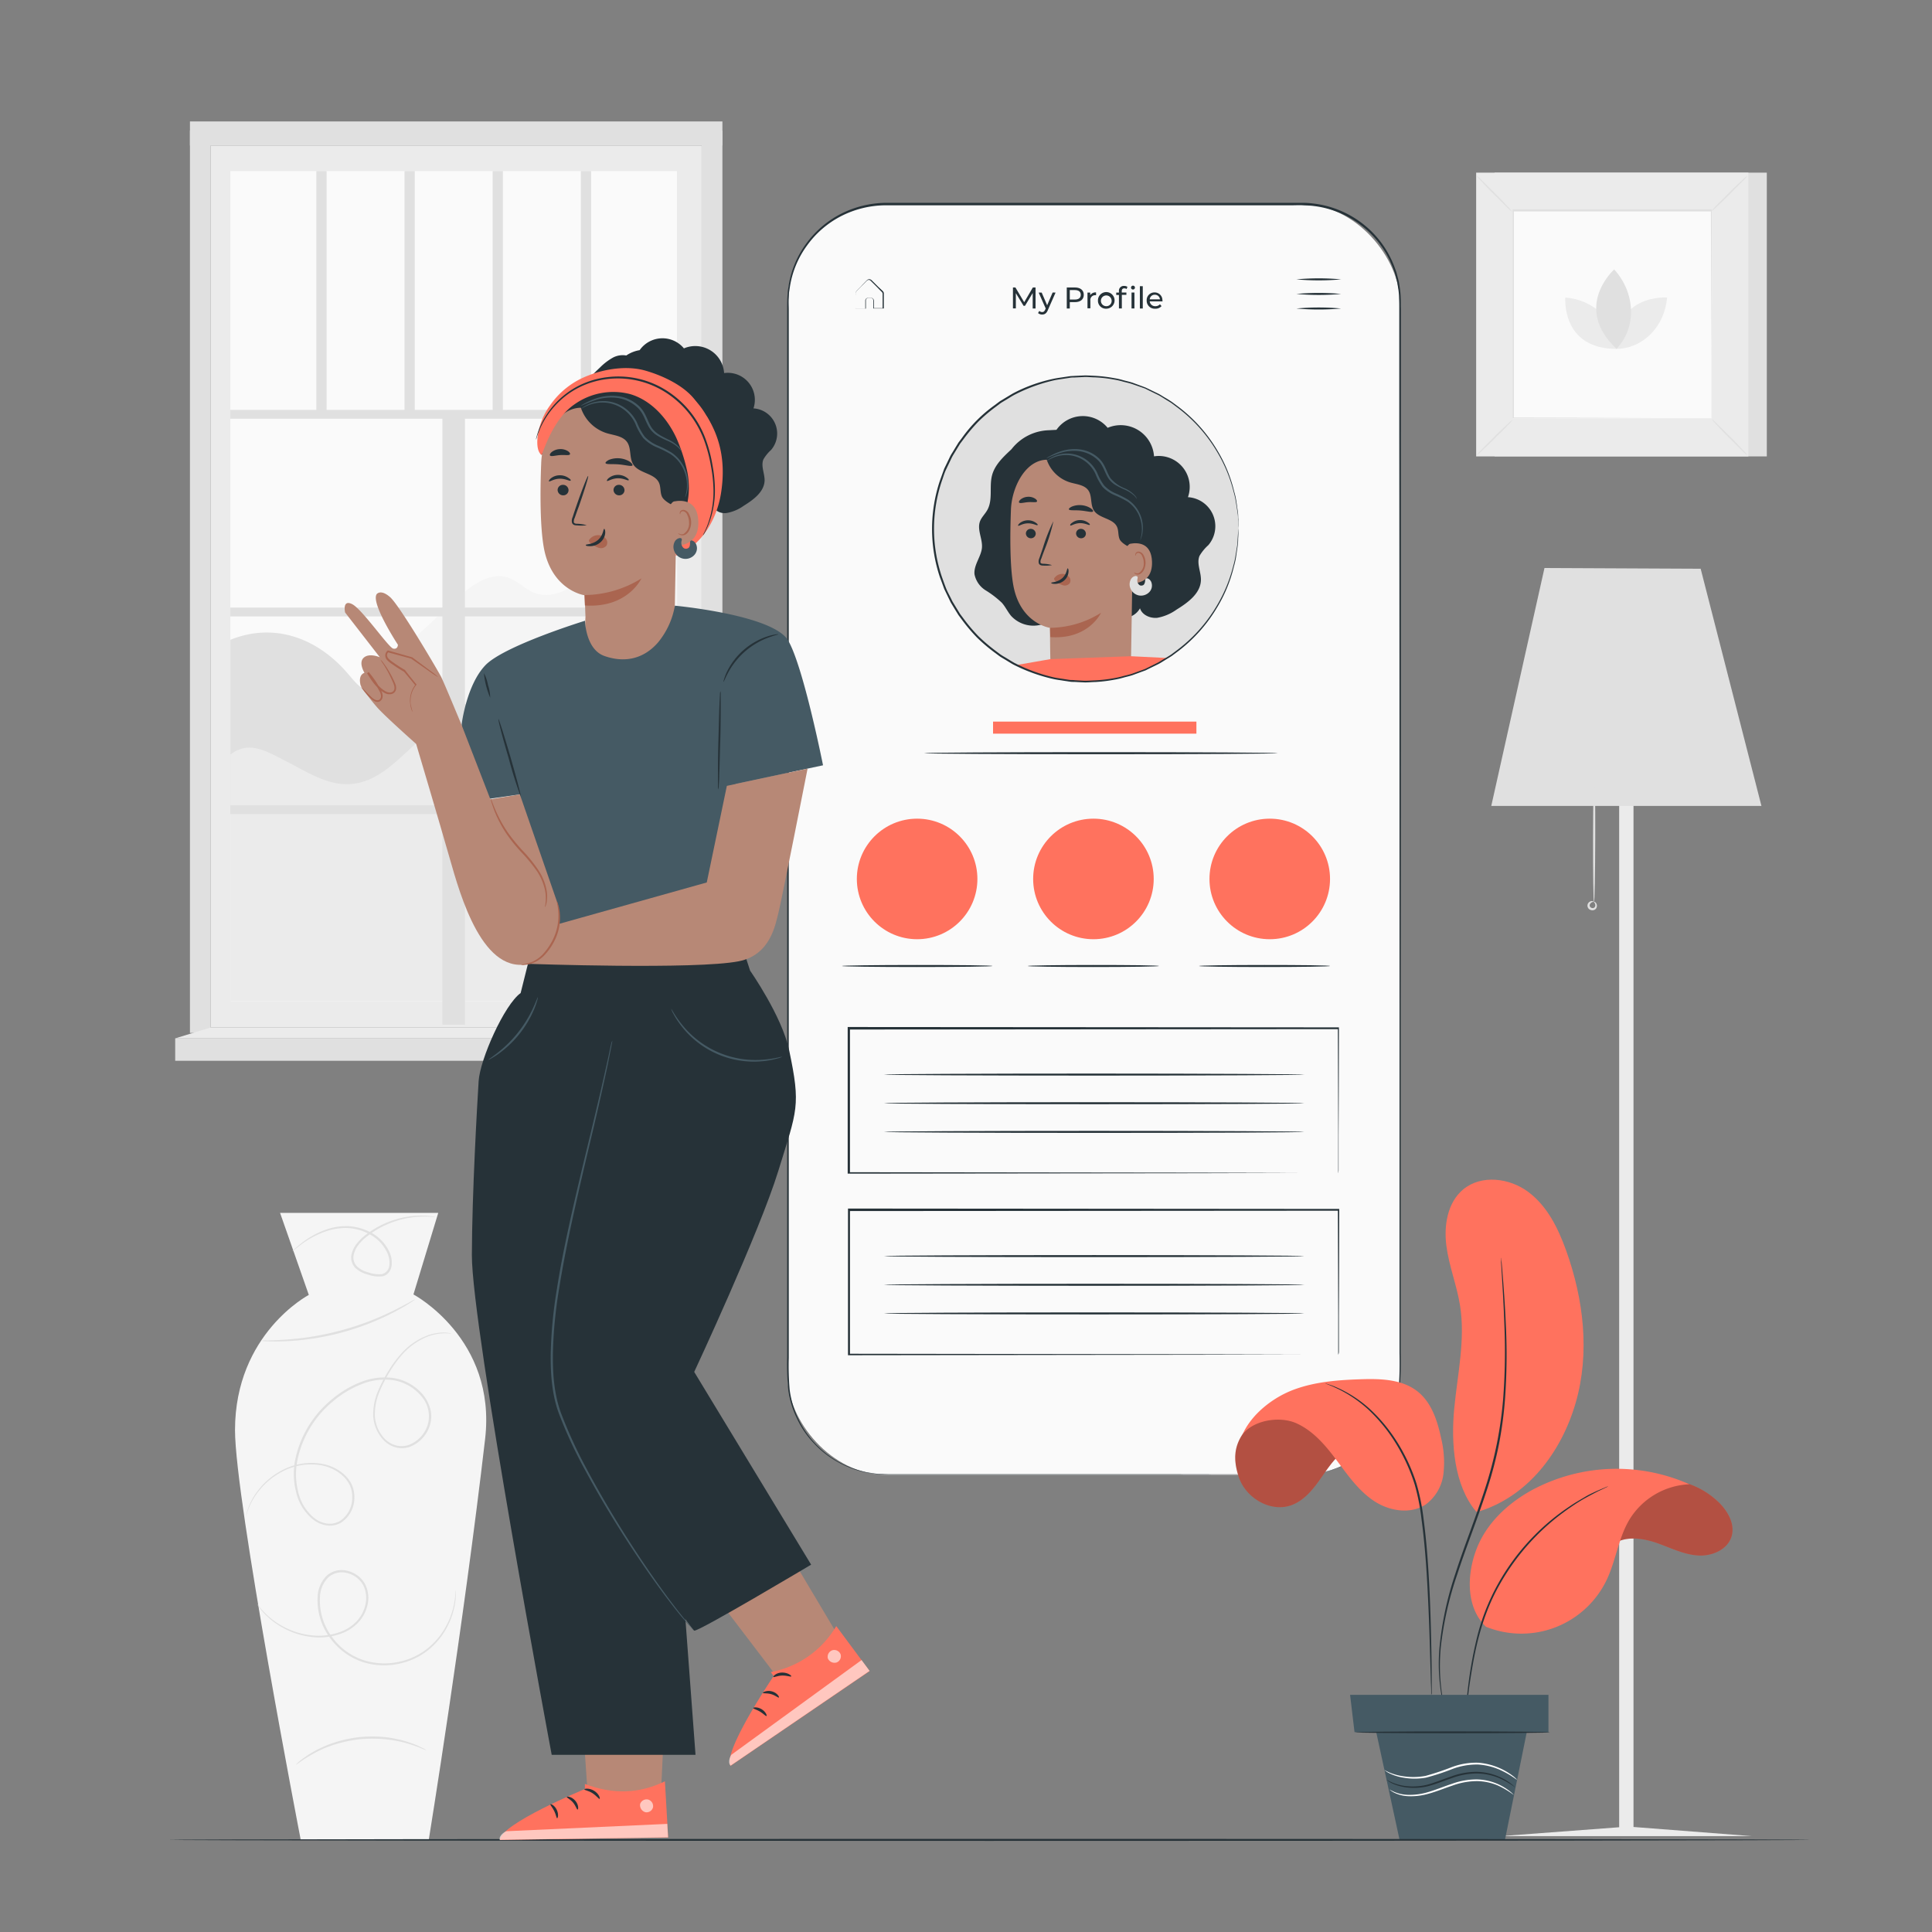 <svg xmlns="http://www.w3.org/2000/svg" viewBox="0 0 500 500"><rect x="0" y="0" width="500" height="500" fill="#808080" stroke="none"/><g id="freepik--background-complete--inject-362"><path d="M77.82,476.12s-17-87.9-17-106c0-25,19.1-35,19.1-35l-7.44-21.23h40.94L107,335s21.55,11.43,18.55,37.38c-5.63,48.53-14.58,103.73-14.58,103.73Z" style="fill:#f5f5f5"></path><path d="M116.87,345.12a2.64,2.64,0,0,1-.46,0,10.75,10.75,0,0,0-1.33-.06,12.9,12.9,0,0,0-5,1.09,17.53,17.53,0,0,0-6.38,4.87,30.73,30.73,0,0,0-2.93,4.13,35.72,35.72,0,0,0-2.57,5.06,15.2,15.2,0,0,0-1.19,6,9.31,9.31,0,0,0,2.42,6,6.49,6.49,0,0,0,2.9,1.82,5.71,5.71,0,0,0,3.49-.09,8.18,8.18,0,0,0,4.9-5.3,7.89,7.89,0,0,0-1.71-7.34,12,12,0,0,0-7-4.07,16,16,0,0,0-8.46,1,26.16,26.16,0,0,0-7.6,4.63A26.74,26.74,0,0,0,77,377.75a18.49,18.49,0,0,0,.16,8.28,12.2,12.2,0,0,0,4,6.69,6.94,6.94,0,0,0,3.39,1.56,5.22,5.22,0,0,0,3.49-.69,7.18,7.18,0,0,0,3.12-6,7.32,7.32,0,0,0-.65-3.26,8.26,8.26,0,0,0-2-2.57,11.42,11.42,0,0,0-5.53-2.57A15.86,15.86,0,0,0,72.76,381a18.65,18.65,0,0,0-6.08,5.25,16.92,16.92,0,0,0-2.46,4.48c-.41,1.1-.55,1.71-.58,1.7a11,11,0,0,1,.47-1.74,16.49,16.49,0,0,1,2.38-4.58,18.55,18.55,0,0,1,6.12-5.39,16.12,16.12,0,0,1,10.55-1.91,11.79,11.79,0,0,1,5.75,2.64A8.75,8.75,0,0,1,91,384.13a7.85,7.85,0,0,1,.71,3.47A7.68,7.68,0,0,1,88.36,394a5.71,5.71,0,0,1-3.84.77,7.41,7.41,0,0,1-3.65-1.65,12.75,12.75,0,0,1-4.24-7,19,19,0,0,1-.19-8.53,27.3,27.3,0,0,1,9.13-15.17,26.91,26.91,0,0,1,7.78-4.74,16.64,16.64,0,0,1,8.77-1,12.53,12.53,0,0,1,7.36,4.28,9.87,9.87,0,0,1,1.9,3.75,7.55,7.55,0,0,1-.11,4.11,8.72,8.72,0,0,1-5.25,5.63,6.25,6.25,0,0,1-3.8.08,6.93,6.93,0,0,1-3.11-2,9.9,9.9,0,0,1-2.53-6.36,15.57,15.57,0,0,1,1.26-6.2,37.3,37.3,0,0,1,2.64-5.09,29.77,29.77,0,0,1,3-4.15,17.46,17.46,0,0,1,6.53-4.87,12.59,12.59,0,0,1,5.06-1A8.31,8.31,0,0,1,116.87,345.12Z" style="fill:#e0e0e0"></path><path d="M117.93,411.52a14.61,14.61,0,0,1-.37,4.46,19.31,19.31,0,0,1-1.8,5,18.86,18.86,0,0,1-4.29,5.51A17.72,17.72,0,0,1,104,430.4a18.29,18.29,0,0,1-9.7-.14,17,17,0,0,1-8.73-6.16,16.29,16.29,0,0,1-3.36-11,8.11,8.11,0,0,1,2.42-5.39,5.88,5.88,0,0,1,5.59-1.1,7,7,0,0,1,4.32,3.46,7.92,7.92,0,0,1,.57,5.29,9.72,9.72,0,0,1-2.35,4.49,11.34,11.34,0,0,1-3.92,2.71,16.45,16.45,0,0,1-8.39,1.06,20,20,0,0,1-6.68-2.06,19.42,19.42,0,0,1-4.34-3,14.59,14.59,0,0,1-2.9-3.43,1.19,1.19,0,0,1,.2.22l.54.68a22.8,22.8,0,0,0,2.31,2.36,20,20,0,0,0,4.33,2.88,19.51,19.51,0,0,0,6.58,1.93,16,16,0,0,0,8.15-1.09,10.74,10.74,0,0,0,3.74-2.61,9.27,9.27,0,0,0,2.2-4.25,7.46,7.46,0,0,0-.54-4.93,6.48,6.48,0,0,0-4-3.16,5.29,5.29,0,0,0-5,1,7.48,7.48,0,0,0-2.22,5A15.75,15.75,0,0,0,86,423.75a16.39,16.39,0,0,0,8.43,6,17.81,17.81,0,0,0,9.43.18,17.38,17.38,0,0,0,7.33-3.77,18.71,18.71,0,0,0,4.27-5.36,19.56,19.56,0,0,0,1.87-4.86,21.15,21.15,0,0,0,.51-3.26c0-.35,0-.63.05-.86A1.11,1.11,0,0,1,117.93,411.52Z" style="fill:#e0e0e0"></path><path d="M110.31,452.94c-.06.11-1.84-.85-4.94-1.75a23.59,23.59,0,0,0-2.56-.61c-.92-.21-1.93-.31-3-.45a36.33,36.33,0,0,0-6.91,0,36,36,0,0,0-6.74,1.49c-1,.37-2,.69-2.81,1.1A25,25,0,0,0,81,453.91c-2.82,1.56-4.35,2.89-4.42,2.79a5.89,5.89,0,0,1,1-.95,12.62,12.62,0,0,1,1.33-1,17.6,17.6,0,0,1,1.85-1.19,21.47,21.47,0,0,1,2.36-1.24A30.42,30.42,0,0,1,86,451.14a33.88,33.88,0,0,1,6.86-1.56,34.33,34.33,0,0,1,7,0,30.5,30.5,0,0,1,3,.52,20.81,20.81,0,0,1,2.58.69,19.29,19.29,0,0,1,2.07.75,12.55,12.55,0,0,1,1.52.69A6.41,6.41,0,0,1,110.31,452.94Z" style="fill:#e0e0e0"></path><path d="M107.45,336.26a8.55,8.55,0,0,1-1.35.95c-.89.59-2.22,1.37-3.9,2.26a67.28,67.28,0,0,1-28.53,7.65c-1.9.07-3.44.06-4.5,0a8.73,8.73,0,0,1-1.65-.14,9,9,0,0,1,1.65-.09c1.06,0,2.59-.06,4.48-.18A74.29,74.29,0,0,0,102,339.1c1.69-.84,3-1.56,4-2.08A10,10,0,0,1,107.45,336.26Z" style="fill:#e0e0e0"></path><path d="M112.61,314.94c0,.06-1-.09-2.82-.1a24.14,24.14,0,0,0-7.53,1.23,24.57,24.57,0,0,0-4.79,2.19,22.68,22.68,0,0,0-2.41,1.67,11.76,11.76,0,0,0-2.21,2.14,6.36,6.36,0,0,0-1.34,2.82,3.24,3.24,0,0,0,.94,2.91,6.91,6.91,0,0,0,3,1.53,7.73,7.73,0,0,0,3.47.4,2.63,2.63,0,0,0,1.86-2.48,6.1,6.1,0,0,0-.69-3.3,10.43,10.43,0,0,0-4.56-4.59,13.17,13.17,0,0,0-5.73-1.55,15.87,15.87,0,0,0-5.17.76,23.86,23.86,0,0,0-6.75,3.55c-.72.55-1.27,1-1.64,1.29a3.37,3.37,0,0,1-.59.45,3.36,3.36,0,0,1,.51-.54c.35-.33.88-.8,1.59-1.38a22.56,22.56,0,0,1,6.75-3.76,15.73,15.73,0,0,1,5.31-.86,13.9,13.9,0,0,1,6,1.56,10.9,10.9,0,0,1,4.82,4.82,6.71,6.71,0,0,1,.75,3.61,3.81,3.81,0,0,1-.64,1.84,2.82,2.82,0,0,1-1.66,1.14,8,8,0,0,1-3.77-.4,7.47,7.47,0,0,1-3.27-1.68,3.83,3.83,0,0,1-1.1-3.4,7,7,0,0,1,1.48-3.08,12.64,12.64,0,0,1,2.31-2.21,23.55,23.55,0,0,1,2.48-1.68,24.07,24.07,0,0,1,4.91-2.16,22.65,22.65,0,0,1,7.66-1.06,16.74,16.74,0,0,1,2.1.18A3.4,3.4,0,0,1,112.61,314.94Z" style="fill:#e0e0e0"></path><rect x="54.53" y="37.66" width="127.06" height="228.25" style="fill:#ebebeb"></rect><rect x="59.61" y="44.28" width="115.59" height="214.83" style="fill:#fafafa"></rect><polygon points="186.96 267.96 181.59 265.91 181.59 33.79 186.96 33.79 186.96 267.96" style="fill:#e0e0e0"></polygon><path d="M88,183.05q15-14,30-27.91c3.8-3.53,8.77-7.34,13.66-5.6,2.36.84,4.13,2.85,6.43,3.81,4.61,1.92,9.88-.85,13.42-4.37s6.34-7.92,10.64-10.47,11-2.22,13.08,2.3v30.36l-43.63,18.68Z" style="fill:#f5f5f5"></path><path d="M59.61,165.59c11.06-4.5,22.1-.68,30,8.27,1.66,1.88,3.18,4,5.47,5.09,3.1,1.41,6.68.36,10.07,0A25.33,25.33,0,0,1,129,190.47L92.05,208.63l-32.44-.23Z" style="fill:#e0e0e0"></path><path d="M175.2,165.74c-7.28-3.52-13.7.74-20.42,5.24s-13,10.28-20.85,12.1c-5.27,1.21-10.92.54-16,2.35-10.38,3.7-16.38,16.87-27.37,17.5-6,.34-11.33-3.28-16.66-6s-9.53-5.3-14.28-1.66v63.83H175.2Z" style="fill:#ebebeb"></path><rect x="59.61" y="106.08" width="118.1" height="2.29" style="fill:#e0e0e0"></rect><rect x="59.61" y="157.24" width="118.1" height="2.29" style="fill:#e0e0e0"></rect><rect x="59.61" y="208.4" width="118.1" height="2.29" style="fill:#e0e0e0"></rect><rect x="38.42" y="183.29" width="157.98" height="5.84" transform="translate(-68.8 303.61) rotate(-90)" style="fill:#e0e0e0"></rect><rect x="81.87" y="44.28" width="2.65" height="62.94" style="fill:#e0e0e0"></rect><rect x="104.69" y="44.28" width="2.65" height="62.94" style="fill:#e0e0e0"></rect><rect x="127.5" y="44.28" width="2.65" height="62.94" style="fill:#e0e0e0"></rect><rect x="150.32" y="44.28" width="2.65" height="62.94" style="fill:#e0e0e0"></rect><rect x="49.16" y="33.79" width="5.37" height="233.53" style="fill:#e0e0e0"></rect><rect x="49.16" y="31.43" width="137.8" height="6.23" style="fill:#e0e0e0"></rect><rect x="45.34" y="268.73" width="145.25" height="5.8" style="fill:#e0e0e0"></rect><polygon points="181.59 265.91 190.6 268.73 45.34 268.73 54.53 265.91 181.59 265.91" style="fill:#ebebeb"></polygon><polygon points="422.75 472.82 422.75 173.11 419.04 173.11 419.04 472.89 388.37 475.19 419.04 475.19 422.75 475.19 453.42 475.19 422.75 472.82" style="fill:#ebebeb"></polygon><polygon points="399.71 147 385.94 208.57 455.86 208.57 440.13 147.19 399.71 147" style="fill:#e0e0e0"></polygon><path d="M412.53,233.52c-.16,0-.27-7.56-.25-16.88s.16-16.88.32-16.87.28,7.55.25,16.87S412.69,233.52,412.53,233.52Z" style="fill:#e0e0e0"></path><path d="M412.5,233.4c0-.07.5,0,.72.63a1.24,1.24,0,0,1-.18,1.12,1.19,1.19,0,0,1-1.38.34,1.16,1.16,0,0,1-.24-2.12c.59-.35,1-.06,1,0s-.37,0-.72.34a.91.91,0,0,0-.3.65.71.71,0,0,0,.5.6.69.69,0,0,0,.77-.14.87.87,0,0,0,.19-.69C412.77,233.66,412.46,233.48,412.5,233.4Z" style="fill:#e0e0e0"></path><rect x="386.8" y="44.68" width="70.45" height="73.44" style="fill:#e0e0e0"></rect><rect x="382.03" y="44.68" width="70.45" height="73.44" style="fill:#ebebeb"></rect><rect x="391.5" y="54.55" width="51.51" height="53.7" style="fill:#fafafa"></rect><path d="M391.5,108.6a9.4,9.4,0,0,1-1.28,1.46c-.83.87-2,2-3.29,3.32s-2.48,2.41-3.36,3.23a8.94,8.94,0,0,1-1.47,1.25,10.47,10.47,0,0,1,1.28-1.45c.83-.87,2-2,3.29-3.32s2.49-2.42,3.37-3.23A9.52,9.52,0,0,1,391.5,108.6Z" style="fill:#e0e0e0"></path><path d="M443,108.47a9.33,9.33,0,0,1,1.46,1.29c.87.83,2,2,3.32,3.28s2.41,2.49,3.23,3.36a8.94,8.94,0,0,1,1.25,1.47,9.53,9.53,0,0,1-1.45-1.28c-.86-.83-2-2-3.32-3.29s-2.42-2.49-3.23-3.36A9.26,9.26,0,0,1,443,108.47Z" style="fill:#e0e0e0"></path><path d="M442.87,54.69a10.55,10.55,0,0,1,1.29-1.46c.83-.86,2-2,3.28-3.31s2.49-2.42,3.36-3.23a10.06,10.06,0,0,1,1.47-1.25A9.53,9.53,0,0,1,451,46.89c-.83.86-2,2-3.29,3.32s-2.49,2.42-3.36,3.23A8.94,8.94,0,0,1,442.87,54.69Z" style="fill:#e0e0e0"></path><path d="M391.36,54.83a10.55,10.55,0,0,1-1.46-1.29c-.86-.83-2-2-3.31-3.28s-2.42-2.49-3.23-3.36a11.64,11.64,0,0,1-1.26-1.47,9.26,9.26,0,0,1,1.46,1.28c.86.82,2,2,3.32,3.29s2.42,2.49,3.23,3.36A8.94,8.94,0,0,1,391.36,54.83Z" style="fill:#e0e0e0"></path><path d="M442.87,108.25s0-.09,0-.26,0-.43,0-.75c0-.67,0-1.64,0-2.9,0-2.53,0-6.23,0-10.94,0-9.4-.05-22.8-.09-38.85l.17.17-51.36,0h0l.2-.19c0,19.71,0,38.15,0,53.7l-.17-.17,37.21.09,10.44,0,2.76,0h-2.69l-10.41,0-37.31.08h-.16v-.16c0-15.55,0-34,0-53.7v-.19h.2l51.36,0H443v.17c0,16.09-.06,29.53-.08,39,0,4.69,0,8.37,0,10.9,0,1.25,0,2.21,0,2.87V108A2.17,2.17,0,0,1,442.87,108.25Z" style="fill:#e0e0e0"></path><path d="M405.1,77s-1.11,13.3,13.29,13.3C418.39,83.18,412.54,77.58,405.1,77Z" style="fill:#ebebeb"></path><path d="M431.44,77s-13.29-1.1-13.29,13.3C425.24,90.29,430.84,84.43,431.44,77Z" style="fill:#ebebeb"></path><path d="M417.75,69.72s-10.86,9.75.6,20.56C423.68,84.63,423.22,75.78,417.75,69.72Z" style="fill:#e0e0e0"></path></g><g id="freepik--Screen--inject-362"><rect x="203.82" y="52.83" width="158.48" height="328.83" rx="25.37" style="fill:#fafafa"></rect><path d="M336.93,381.66l2.4-.15c.79-.1,1.77-.25,2.92-.46l1.84-.48c.66-.17,1.33-.47,2.06-.72a25,25,0,0,0,9.34-6.43,23.81,23.81,0,0,0,4.11-6,24.2,24.2,0,0,0,2.37-7.91,90.65,90.65,0,0,0,.22-9.3q0-4.91,0-10.28c0-7.17,0-15,0-23.32,0-16.73,0-35.79,0-56.85,0-42.12,0-92.27-.06-148V90.67c0-3.56,0-7.15,0-10.75,0-.9,0-1.81-.05-2.7a17.1,17.1,0,0,0-.24-2.67l-.21-1.34c-.09-.43-.22-.87-.32-1.3s-.22-.88-.35-1.31l-.47-1.27a24.77,24.77,0,0,0-5.88-9,25.29,25.29,0,0,0-9.25-5.76,24.76,24.76,0,0,0-5.38-1.26c-.91-.13-1.84-.12-2.77-.18s-1.87,0-2.81,0H229.21a25.58,25.58,0,0,0-11.46,2.77,24.83,24.83,0,0,0-8.88,7.62,24.42,24.42,0,0,0-4.45,10.74l-.22,1.44-.07,1.46c-.07,1,0,2,0,2.94v5.88q0,23.48,0,46.23c0,30.31,0,59.54,0,87.39s0,54.31,0,79.08q0,18.57,0,35.84c0,5.74,0,11.38,0,16.89a73.1,73.1,0,0,0,.22,8.14,24,24,0,0,0,2.23,7.57,23.65,23.65,0,0,0,4.33,6.38,25.07,25.07,0,0,0,12.72,7.36,12.11,12.11,0,0,0,1.78.33,13.55,13.55,0,0,0,1.78.23c1.19.07,2.38.13,3.57.11l26.8,0,42.91,0,27.13.05,7,0,2.4,0-2.4,0-7,0-27.13.05-42.91,0-26.8,0c-1.19,0-2.39,0-3.6-.1-.6,0-1.2-.16-1.8-.23a13.92,13.92,0,0,1-1.8-.34,25.45,25.45,0,0,1-6.93-2.7,24.74,24.74,0,0,1-6-4.75,23.9,23.9,0,0,1-4.4-6.46,24.35,24.35,0,0,1-2.27-7.68,74.39,74.39,0,0,1-.24-8.19V334.48q0-17.25,0-35.84c0-24.77,0-51.23,0-79.08s0-57.08,0-87.39V80.06c0-1,0-2,.05-3l.08-1.49.22-1.47a24.93,24.93,0,0,1,4.54-11,25.52,25.52,0,0,1,9.07-7.78,26.27,26.27,0,0,1,11.69-2.83H334.32c.94,0,1.88,0,2.82,0s1.89.06,2.82.19a25.65,25.65,0,0,1,14.92,7.16,25.36,25.36,0,0,1,6,9.23l.47,1.29c.14.44.24.89.36,1.33s.23.89.33,1.34l.21,1.35a19.37,19.37,0,0,1,.25,2.73c.06.92,0,1.82.05,2.72,0,3.6,0,7.19,0,10.75v21.14c0,55.69,0,105.84-.06,148,0,21.06,0,40.12,0,56.85,0,8.36,0,16.15,0,23.32q0,5.37,0,10.28a91.07,91.07,0,0,1-.24,9.32,24,24,0,0,1-2.41,8,24.63,24.63,0,0,1-4.15,6,25,25,0,0,1-9.42,6.41c-.74.25-1.41.55-2.07.71l-1.85.47c-1.16.21-2.15.35-2.93.44Z" style="fill:#263238"></path><path d="M347.07,72.3a64.38,64.38,0,0,1-11.56,0,64.38,64.38,0,0,1,11.56,0Z" style="fill:#263238"></path><path d="M347.07,76.07a64.38,64.38,0,0,1-11.56,0,64.38,64.38,0,0,1,11.56,0Z" style="fill:#263238"></path><path d="M347.07,79.84a64.38,64.38,0,0,1-11.56,0,64.38,64.38,0,0,1,11.56,0Z" style="fill:#263238"></path><path d="M267.26,79.84v-4l-2,3.31h-.36l-2-3.28v3.94h-.75V74.4h.64l2.27,3.82,2.24-3.82H268v5.44Z" style="fill:#263238"></path><path d="M273.18,75.72l-2,4.54c-.36.87-.84,1.14-1.47,1.14a1.55,1.55,0,0,1-1.06-.38l.32-.56a1.07,1.07,0,0,0,.74.3c.36,0,.58-.16.79-.64l.13-.28-1.82-4.12h.78L271,79l1.42-3.3Z" style="fill:#263238"></path><path d="M280.48,76.29c0,1.19-.86,1.9-2.28,1.9h-1.34v1.65h-.78V74.4h2.12C279.62,74.4,280.48,75.11,280.48,76.29Zm-.78,0c0-.77-.52-1.22-1.52-1.22h-1.32v2.45h1.32C279.18,77.52,279.7,77.07,279.7,76.29Z" style="fill:#263238"></path><path d="M283.66,75.68v.72h-.18a1.22,1.22,0,0,0-1.29,1.39v2h-.75V75.72h.71v.69A1.59,1.59,0,0,1,283.66,75.68Z" style="fill:#263238"></path><path d="M284.15,77.78a2.15,2.15,0,1,1,2.15,2.11A2.05,2.05,0,0,1,284.15,77.78Zm3.54,0a1.39,1.39,0,1,0-1.39,1.46A1.36,1.36,0,0,0,287.69,77.78Z" style="fill:#263238"></path><path d="M290.94,74a1.41,1.41,0,0,1,.84.24l-.22.57a1,1,0,0,0-.58-.19c-.44,0-.67.25-.67.72v.36h1.2v.61h-1.18v3.51h-.75V76.33h-.7v-.61h.7v-.37A1.24,1.24,0,0,1,290.94,74Zm1.77.42a.5.5,0,0,1,.51-.49.49.49,0,1,1,0,1A.5.5,0,0,1,292.71,74.44Zm.13,1.28h.75v4.12h-.75Z" style="fill:#263238"></path><path d="M295,74.07h.75v5.77H295Z" style="fill:#263238"></path><path d="M300.89,78h-3.34A1.39,1.39,0,0,0,299,79.24a1.55,1.55,0,0,0,1.19-.5l.41.48a2,2,0,0,1-1.62.67,2.07,2.07,0,0,1-2.22-2.11,2,2,0,0,1,2.07-2.1,2,2,0,0,1,2,2.12A1.79,1.79,0,0,1,300.89,78Zm-3.34-.54h2.64a1.29,1.29,0,0,0-1.32-1.18A1.27,1.27,0,0,0,297.55,77.49Z" style="fill:#263238"></path><rect x="257" y="186.75" width="52.63" height="3.12" style="fill:#FF725E"></rect><path d="M330.73,194.92c0,.15-20.5.27-45.79.27s-45.8-.12-45.8-.27,20.5-.26,45.8-.26S330.73,194.78,330.73,194.92Z" style="fill:#263238"></path><circle cx="237.35" cy="227.47" r="15.6" style="fill:#FF725E"></circle><circle cx="282.98" cy="227.47" r="15.6" style="fill:#FF725E"></circle><circle cx="328.61" cy="227.47" r="15.6" style="fill:#FF725E"></circle><path d="M256.86,250c0,.14-8.74.26-19.51.26s-19.5-.12-19.5-.26,8.73-.26,19.5-.26S256.86,249.82,256.86,250Z" style="fill:#263238"></path><path d="M299.94,250c0,.14-7.59.26-17,.26s-17-.12-17-.26,7.59-.26,17-.26S299.94,249.82,299.94,250Z" style="fill:#263238"></path><path d="M344.22,250c0,.14-7.59.26-17,.26s-16.95-.12-16.95-.26,7.59-.26,16.95-.26S344.22,249.82,344.22,250Z" style="fill:#263238"></path><path d="M346.33,303.62s0-.23,0-.66,0-1.07,0-1.9c0-1.68,0-4.15,0-7.35,0-6.42-.05-15.75-.09-27.53l.16.16-126.69.1h0l.26-.26v37.44l-.26-.25,90.53.11,26.54.07,7.14,0h1.85l.64,0-.61,0H343.9l-7.08,0-26.49.08-90.7.11h-.25v-.25c0-11.92,0-24.51,0-37.44v-.26h.27l126.69.09h.17v.17c0,11.82-.07,21.19-.09,27.62,0,3.19,0,5.65,0,7.32,0,.82,0,1.44,0,1.88S346.33,303.62,346.33,303.62Z" style="fill:#263238"></path><path d="M337.56,278.1c0,.14-24.35.26-54.4.26s-54.4-.12-54.4-.26,24.35-.26,54.4-.26S337.56,278,337.56,278.1Z" style="fill:#263238"></path><path d="M337.56,285.51c0,.15-24.35.26-54.4.26s-54.4-.11-54.4-.26,24.35-.26,54.4-.26S337.56,285.37,337.56,285.51Z" style="fill:#263238"></path><path d="M337.56,292.93c0,.14-24.35.26-54.4.26s-54.4-.12-54.4-.26,24.35-.26,54.4-.26S337.56,292.79,337.56,292.93Z" style="fill:#263238"></path><path d="M346.33,350.6s0-.22,0-.65,0-1.08,0-1.91c0-1.68,0-4.15,0-7.35,0-6.41-.05-15.75-.09-27.53l.16.17-126.69.09h0l.26-.26V350.6l-.26-.25,90.53.12,26.54.07,7.14,0,1.85,0h.64s-.2,0-.61,0l-1.82,0-7.08,0-26.49.07-90.7.12h-.25v-.26c0-11.92,0-24.5,0-37.44v-.26h.27l126.69.1h.17v.16c0,11.82-.07,21.2-.09,27.63,0,3.19,0,5.64,0,7.32,0,.81,0,1.44,0,1.87S346.33,350.6,346.33,350.6Z" style="fill:#263238"></path><path d="M337.56,325.08c0,.15-24.35.26-54.4.26s-54.4-.11-54.4-.26,24.35-.26,54.4-.26S337.56,324.94,337.56,325.08Z" style="fill:#263238"></path><path d="M337.56,332.5c0,.14-24.35.26-54.4.26s-54.4-.12-54.4-.26,24.35-.26,54.4-.26S337.56,332.35,337.56,332.5Z" style="fill:#263238"></path><path d="M337.56,339.91c0,.15-24.35.26-54.4.26s-54.4-.11-54.4-.26,24.35-.26,54.4-.26S337.56,339.77,337.56,339.91Z" style="fill:#263238"></path><path d="M221.34,79.85h.19l.53,0,1.94,0-.06.06c0-.43,0-.9,0-1.41,0-.26,0-.51,0-.81a.74.74,0,0,1,.65-.6c.32,0,.59,0,.93,0a.76.76,0,0,1,.64.75c0,.65,0,1.34,0,2l-.09-.09,2.45,0-.1.09c0-1,0-2,0-3.05,0-.26,0-.52,0-.78a.77.77,0,0,0-.34-.57L227,74.33l-1-1-.5-.49c-.17-.17-.3-.34-.5-.38a.65.65,0,0,0-.56.11c-.15.12-.31.3-.46.45s-.59.6-.88.88c-.55.58-1.13,1.1-1.54,1.6a1.75,1.75,0,0,0-.13.91v.86c0,.53,0,1,0,1.39s0,.65,0,.89a1.73,1.73,0,0,1,0,.32s0-.1,0-.3,0-.52,0-.87,0-.87,0-1.4c0-.28,0-.57,0-.88v-.48a1,1,0,0,1,.14-.51c.45-.56,1-1,1.55-1.64l.87-.89c.16-.16.29-.31.47-.47a.86.86,0,0,1,.71-.14,1.35,1.35,0,0,1,.59.42l.5.49,1,1,1.07,1a1.59,1.59,0,0,1,.27.3.74.74,0,0,1,.13.41c0,.26,0,.52,0,.78,0,1,0,2.06,0,3.05v.09h-.09l-2.45,0H226v-.09c0-.71,0-1.4,0-2a.6.6,0,0,0-.49-.6h-.89a.6.6,0,0,0-.53.48c0,.24,0,.53,0,.78v1.46h-2.71Z" style="fill:#263238"></path><circle cx="281.03" cy="136.87" r="39.55" transform="translate(84.21 379.71) rotate(-76.94)" style="fill:#e0e0e0"></circle><path d="M312.71,141.09a7.53,7.53,0,0,0-5.27-12.42,8,8,0,0,0-8.78-10.57,8.64,8.64,0,0,0-12-7.38,8.32,8.32,0,0,0-13.25.52l-2.08.11a12.72,12.72,0,0,0-9.37,4.67,2.88,2.88,0,0,1-.4.44c-2,1.87-4.1,3.87-4.81,6.52-.79,2.94.26,6.32-1.23,9-.58,1.05-1.53,1.9-1.92,3-.75,2.15.7,4.47.53,6.74s-2.17,4.5-1.93,6.9a6.36,6.36,0,0,0,2.9,4.17,24.94,24.94,0,0,1,4.15,3.18c.92,1,1.52,2.35,2.42,3.42a7.84,7.84,0,0,0,10.66.82,8.34,8.34,0,0,0,7.54,1.32,24.45,24.45,0,0,0,7.06-3.61,4.82,4.82,0,0,0,8.1-.49c.56,1.75,2.64,2.64,4.47,2.46a12.33,12.33,0,0,0,5-2.13c2.94-1.81,6.22-4.2,6.3-7.65.05-2.11-1.17-4.29-.37-6.24A11.44,11.44,0,0,1,312.71,141.09Z" style="fill:#263238"></path><path d="M292.9,128c-.66-1.8-.37-3.8-.62-5.7-.54-4.2-3.81-7.74-7.75-9.28a18.51,18.51,0,0,0-12.44.07,17.25,17.25,0,0,0-7.88,5,13.13,13.13,0,0,0-2.57,11.78L283.1,127a24,24,0,0,0,6.44,4.36,4.42,4.42,0,0,0,2.23.38,2,2,0,0,0,1.68-1.35A4.2,4.2,0,0,0,292.9,128Z" style="fill:#263238"></path><path d="M290.21,123.19,271.56,119c-5.95-.48-9.71,6.93-9.93,12.9-.25,6.63-.28,14.73.63,19.64,1.83,9.89,9.48,10.95,9.48,10.95s0,6.76.17,10.36c6.75,3.21,13.69,2.75,20.77-.41l.74-45.78A3.48,3.48,0,0,0,290.21,123.19Z" style="fill:#b78876"></path><path d="M265.5,138.05a1.28,1.28,0,0,0,1.26,1.25,1.23,1.23,0,0,0,1.29-1.18,1.28,1.28,0,0,0-1.26-1.25A1.22,1.22,0,0,0,265.5,138.05Z" style="fill:#263238"></path><path d="M263.49,136.05c.17.16,1.11-.57,2.48-.61s2.39.63,2.54.46-.1-.37-.54-.68a3.5,3.5,0,0,0-4,.12C263.55,135.68,263.41,136,263.49,136.05Z" style="fill:#263238"></path><path d="M278.49,138.05a1.27,1.27,0,0,0,1.26,1.25,1.21,1.21,0,0,0,1.28-1.18,1.27,1.27,0,0,0-1.26-1.25A1.21,1.21,0,0,0,278.49,138.05Z" style="fill:#263238"></path><path d="M277,136c.16.16,1.11-.58,2.48-.61s2.39.63,2.53.45-.09-.37-.54-.67a3.44,3.44,0,0,0-2-.57,3.3,3.3,0,0,0-2,.69C277,135.58,276.89,135.89,277,136Z" style="fill:#263238"></path><path d="M272.26,146.25a8.77,8.77,0,0,0-2.24-.35c-.35,0-.68-.08-.74-.32a1.74,1.74,0,0,1,.2-1c.31-.86.63-1.76,1-2.69a46.06,46.06,0,0,0,2.14-7,45.29,45.29,0,0,0-2.7,6.84l-.92,2.7a2,2,0,0,0-.15,1.38.89.89,0,0,0,.59.5,2.15,2.15,0,0,0,.59.06A8.9,8.9,0,0,0,272.26,146.25Z" style="fill:#263238"></path><path d="M271.74,162.48a25.23,25.23,0,0,0,13.2-3.89s-3.17,7-13.13,6.29Z" style="fill:#aa6550"></path><path d="M272.93,149.53a2.46,2.46,0,0,1,2.18-1,2.26,2.26,0,0,1,1.58.79,1.41,1.41,0,0,1,.15,1.63,1.66,1.66,0,0,1-1.78.51,5.33,5.33,0,0,1-1.78-1,1.69,1.69,0,0,1-.4-.4.45.45,0,0,1,0-.51" style="fill:#aa6550"></path><path d="M276.32,147.09c-.23,0-.19,1.48-1.44,2.57s-2.83,1-2.83,1.17.36.28,1,.28a3.71,3.71,0,0,0,2.37-.89,3.2,3.2,0,0,0,1.1-2.15C276.59,147.44,276.42,147.08,276.32,147.09Z" style="fill:#263238"></path><path d="M276.63,131.82c.15.37,1.51.16,3.12.31s2.92.56,3.13.22c.09-.16-.14-.51-.68-.86a5.37,5.37,0,0,0-2.33-.75,5.27,5.27,0,0,0-2.43.35C276.86,131.35,276.57,131.65,276.63,131.82Z" style="fill:#263238"></path><path d="M263.74,130.05c.25.31,1.18,0,2.32-.09s2.1.16,2.31-.17c.09-.16-.07-.47-.5-.75a3.15,3.15,0,0,0-1.89-.47,3.27,3.27,0,0,0-1.84.68C263.75,129.58,263.63,129.9,263.74,130.05Z" style="fill:#263238"></path><path d="M296.37,125.15c-1.87-5.72-10.24-13.59-16.24-13.13l-9.54,5.82a9.25,9.25,0,0,0,6.33,7c1.7.51,3.74.63,4.75,2.08s.46,3.66,1.43,5.18c1.34,2.12,5,2,6,4.29.44,1,.22,2.2.68,3.2.62,1.32,4,3,5.38,2.53s1.37-2.82,1.82-4.06a6.62,6.62,0,0,0,.17-4.41C296.5,130.88,297.26,127.88,296.37,125.15Z" style="fill:#263238"></path><path d="M295.13,139.72c-.05,0,.15-.51.3-1.44a9,9,0,0,0-.31-3.93,8.42,8.42,0,0,0-3.41-4.6,27.84,27.84,0,0,0-3.14-1.56,9.46,9.46,0,0,1-3.21-2.17,14.7,14.7,0,0,1-1.86-3.38,8.4,8.4,0,0,0-7.35-4.87,8.75,8.75,0,0,0-3.86.79c-.87.38-1.29.71-1.32.67s.09-.11.29-.26a6.26,6.26,0,0,1,.94-.6,8.51,8.51,0,0,1,3.95-1,8.6,8.6,0,0,1,5.63,2.13,8.89,8.89,0,0,1,2.18,2.88,13.78,13.78,0,0,0,1.8,3.26,8.73,8.73,0,0,0,3,2.06,25.61,25.61,0,0,1,3.18,1.62,8.82,8.82,0,0,1,3.66,9,6,6,0,0,1-.33,1.07C295.21,139.61,295.15,139.73,295.13,139.72Z" style="fill:#455a64"></path><path d="M294.22,129.09c-.05,0-.22-.35-.74-.86a8.89,8.89,0,0,0-2.62-1.61,21,21,0,0,1-2-1A5.83,5.83,0,0,1,287,124c-1.07-1.5-1.41-3.5-2.83-4.88a8.55,8.55,0,0,0-4.89-2.36,11.48,11.48,0,0,0-4.53.36,33.71,33.71,0,0,0-4,1.54,3.85,3.85,0,0,1,1-.64,14.53,14.53,0,0,1,2.91-1.26,11.31,11.31,0,0,1,4.69-.47,8.77,8.77,0,0,1,5.2,2.47c1.54,1.52,1.88,3.6,2.85,5a9.23,9.23,0,0,0,3.65,2.61,8,8,0,0,1,2.61,1.8,3.15,3.15,0,0,1,.49.72C294.2,129,294.24,129.08,294.22,129.09Z" style="fill:#455a64"></path><path d="M291,143.35c0-.74.79-2.5,1.52-2.63,1.94-.36,5.46-.29,5.62,4.66.22,6.76-6.62,5.59-6.63,5.4S291.1,145.91,291,143.35Z" style="fill:#b78876"></path><path d="M293.53,148.14s.12.08.32.17a1.21,1.21,0,0,0,.88,0,2.91,2.91,0,0,0,1.27-2.66,3.78,3.78,0,0,0-.39-1.68,1.35,1.35,0,0,0-.91-.88.62.62,0,0,0-.69.35c-.08.19,0,.32-.07.34s-.15-.11-.1-.39a.72.72,0,0,1,.25-.44.91.91,0,0,1,.64-.19,1.65,1.65,0,0,1,1.27,1,3.93,3.93,0,0,1,.47,1.87c0,1.37-.65,2.67-1.62,3a1.28,1.28,0,0,1-1.09-.14C293.55,148.31,293.51,148.16,293.53,148.14Z" style="fill:#aa6550"></path><path d="M296.49,149.81c.1-.14.33-.21.66-.07a1.78,1.78,0,0,1,.88,1.14,2.45,2.45,0,0,1-.54,2.3,3,3,0,0,1-2.75.92,3,3,0,0,1-2.2-1.87,2.71,2.71,0,0,1,.09-2.23,1.7,1.7,0,0,1,1.2-.93c.39,0,.58.14.6.31a2.29,2.29,0,0,1-.08.56,2.29,2.29,0,0,0,0,.63,1.86,1.86,0,0,0,.33.64.87.87,0,0,0,.51.33,1.16,1.16,0,0,0,.59-.07.68.68,0,0,0,.39-.41C296.42,150.61,296.3,150.11,296.49,149.81Z" style="fill:#e0e0e0"></path><path d="M263.06,172.11l8.79-1.53,20.87-.75,9.45.47S284,182.9,263.06,172.11Z" style="fill:#FF725E"></path><path d="M320.58,136.87s0-.22-.06-.64-.06-1.07-.12-1.88c0-.41,0-.87-.08-1.38s-.16-1.06-.25-1.65-.2-1.24-.31-1.93a20.05,20.05,0,0,0-.51-2.15,37.81,37.81,0,0,0-4.38-10.49,39.25,39.25,0,0,0-10-11.17l-1.7-1.27c-.6-.39-1.23-.75-1.85-1.14s-1.24-.8-1.92-1.11l-2.05-1-1-.5-1.1-.39L293,99.39c-.75-.25-1.54-.41-2.32-.62a18.68,18.68,0,0,0-2.38-.54,35.15,35.15,0,0,0-5-.57c-.85,0-1.7-.12-2.56-.1l-2.61.13c-.43,0-.87,0-1.31.09l-1.31.2c-.88.14-1.77.25-2.65.43a43.42,43.42,0,0,0-10.37,3.79c-.83.45-1.62,1-2.44,1.46-.4.26-.83.48-1.22.77l-1.15.87a41.79,41.79,0,0,0-4.46,3.79,44.47,44.47,0,0,0-3.85,4.55l-.91,1.21-.79,1.29-.79,1.3a11.59,11.59,0,0,0-.73,1.34c-.44.92-.89,1.85-1.33,2.78s-.71,1.93-1.07,2.91a38.86,38.86,0,0,0,0,24.79c.35,1,.71,2,1.06,2.91s.89,1.86,1.34,2.78l.33.68.4.66.79,1.3.79,1.29.9,1.21a43.44,43.44,0,0,0,3.86,4.56,45.28,45.28,0,0,0,4.45,3.79l1.16.87a13.83,13.83,0,0,0,1.22.76c.82.49,1.61,1,2.44,1.47a43.65,43.65,0,0,0,5.13,2.25,42.19,42.19,0,0,0,5.24,1.54c.88.18,1.77.28,2.65.43l1.31.2c.44.06.88,0,1.31.08l2.61.14c.86,0,1.71-.07,2.56-.1a36.68,36.68,0,0,0,5-.57,22.87,22.87,0,0,0,2.38-.54c.78-.21,1.57-.37,2.32-.62l2.22-.81,1.09-.4,1-.49,2-1c.68-.31,1.28-.75,1.92-1.11s1.25-.74,1.85-1.13l1.7-1.27a39.23,39.23,0,0,0,10-11.17,38.05,38.05,0,0,0,4.38-10.49,20.21,20.21,0,0,0,.51-2.16c.11-.68.22-1.32.31-1.92s.2-1.15.25-1.65.06-1,.08-1.38c.06-.82.1-1.44.12-1.88s.06-.64.06-.64,0,.22,0,.64,0,1.07-.07,1.88c0,.42,0,.88-.06,1.39s-.14,1.06-.23,1.66-.18,1.25-.28,1.94a18.52,18.52,0,0,1-.5,2.17,37.09,37.09,0,0,1-4.32,10.59,39.55,39.55,0,0,1-10,11.31l-1.72,1.29c-.6.4-1.23.76-1.86,1.15s-1.25.81-1.94,1.13l-2.06,1-1,.5-1.11.4-2.23.82c-.76.26-1.55.42-2.34.64a21.59,21.59,0,0,1-2.41.55,37.42,37.42,0,0,1-5,.6c-.86,0-1.73.11-2.6.1l-2.63-.13c-.44,0-.89,0-1.33-.08l-1.33-.2c-.88-.15-1.78-.25-2.67-.43A43.94,43.94,0,0,1,262.28,172c-.84-.46-1.64-1-2.48-1.48-.41-.26-.84-.48-1.23-.78l-1.17-.87a44.14,44.14,0,0,1-4.52-3.84,44.65,44.65,0,0,1-3.91-4.61l-.91-1.22-.81-1.31-.8-1.32-.4-.66-.34-.7-1.35-2.8c-.36-1-.72-2-1.09-2.95a39.44,39.44,0,0,1,0-25.13l1.08-3,1.35-2.8a9.43,9.43,0,0,1,.75-1.36l.8-1.32.8-1.31.92-1.22a36.14,36.14,0,0,1,8.42-8.44l1.17-.88c.39-.29.83-.51,1.23-.77.84-.5,1.64-1,2.48-1.48a39.58,39.58,0,0,1,5.2-2.27A41.11,41.11,0,0,1,272.79,98c.89-.18,1.79-.29,2.67-.43l1.33-.2c.44-.06.89-.06,1.33-.09l2.63-.12c.87,0,1.74.07,2.59.1a37.37,37.37,0,0,1,5,.6,17.9,17.9,0,0,1,2.41.55c.78.21,1.58.38,2.34.63l2.23.82,1.1.41,1.05.5,2.06,1c.69.31,1.3.76,1.94,1.12s1.26.76,1.86,1.16l1.71,1.28a39.35,39.35,0,0,1,10.05,11.32,37.38,37.38,0,0,1,4.32,10.59,17.64,17.64,0,0,1,.5,2.17c.1.69.2,1.33.28,1.94s.19,1.15.23,1.66,0,1,.06,1.38c0,.82.05,1.44.07,1.89S320.58,136.87,320.58,136.87Z" style="fill:#263238"></path></g><g id="freepik--Plant--inject-362"><path d="M444.77,388.76a21.07,21.07,0,0,0-34.53,8.29l2.5,9.67c.95-3.29,3-6.48,6.13-7.83s7.06-.61,10.41.61,6.64,2.84,10.19,3.06,7.58-1.47,8.64-4.87C449.11,394.5,447.18,391.09,444.77,388.76Z" style="fill:#FF725E"></path><g style="opacity:0.3"><path d="M444.77,388.76a21.07,21.07,0,0,0-34.53,8.29l2.5,9.67c.95-3.29,3-6.48,6.13-7.83s7.06-.61,10.41.61,6.64,2.84,10.19,3.06,7.58-1.47,8.64-4.87C449.11,394.5,447.18,391.09,444.77,388.76Z"></path></g><path d="M384.56,421c-5.22-5-5-13.59-2.36-20.3s8.29-11.87,14.63-15.26a46.32,46.32,0,0,1,40.38-1.31,19.16,19.16,0,0,0-15.49,9.1c-2.86,4.75-3.5,10.51-5.86,15.53A24.46,24.46,0,0,1,384.56,421" style="fill:#FF725E"></path><path d="M382.05,391.22c-5.78-6.82-6.55-17.77-5.7-26.66s2.91-17.86,1.51-26.68c-.83-5.23-2.86-10.23-3.54-15.48s.28-11.19,4.35-14.58c4.68-3.89,12-3,16.9.69s7.69,9.4,9.75,15.13c4.52,12.58,6.18,26.53,2.47,39.38s-12.44,24.32-25.24,28.2" style="fill:#FF725E"></path><path d="M379.27,447.18a6.81,6.81,0,0,1,0-.79c0-.51,0-1.27.05-2.25.07-2,.26-4.79.7-8.26a108.46,108.46,0,0,1,2.22-12.1,55.28,55.28,0,0,1,5.52-14,57.84,57.84,0,0,1,9-12.06,57.24,57.24,0,0,1,9.45-7.86c1.44-1,2.84-1.76,4-2.46s2.31-1.18,3.19-1.6l2.08-.88a4.36,4.36,0,0,1,.74-.27,6.72,6.72,0,0,1-.7.36l-2,.95c-.86.45-1.92,1-3.14,1.67s-2.56,1.5-4,2.51A59.47,59.47,0,0,0,388.15,410c-5.31,9.29-6.76,19.06-7.82,25.91-.48,3.46-.72,6.28-.85,8.23-.05.94-.1,1.69-.13,2.24A3.78,3.78,0,0,1,379.27,447.18Z" style="fill:#263238"></path><path d="M329.44,364.32c-10.69,6.45-10.66,12.32-8.87,17.86s8.35,9.39,13.78,7.31c3.08-1.17,5.31-3.84,7.21-6.53s3.69-5.56,6.35-7.49,6.54-2.66,9.21-.75" style="fill:#FF725E"></path><path d="M360.51,376.53l-10.24-3.85,4.08.48a6.43,6.43,0,0,1,3.06,1.15Z"></path><g style="opacity:0.3"><path d="M329.44,364.32c-10.69,6.45-10.66,12.32-8.87,17.86s8.35,9.39,13.78,7.31c3.08-1.17,5.31-3.84,7.21-6.53s3.69-5.56,6.35-7.49a9.41,9.41,0,0,1,6.38-1.81Z"></path></g><path d="M321.44,371.39c2.79-3.86,9.7-5,14.06-3.05s7.55,5.74,10.41,9.56,5.64,7.84,9.6,10.5S365,392,369,389.34a11.56,11.56,0,0,0,4.56-7.91,26.43,26.43,0,0,0-.62-9.32c-.95-4.48-2.49-9.16-6.07-12-4-3.17-9.55-3.33-14.65-3.16-5.86.19-11.8.63-17.3,2.66s-11.1,6.41-13.43,11.79" style="fill:#FF725E"></path><path d="M370.39,438.62a.75.75,0,0,1,0-.24c0-.18,0-.41,0-.69,0-.64-.05-1.53-.09-2.65-.06-2.34-.16-5.67-.28-9.76s-.3-9-.59-14.46-.71-11.41-1.54-17.64a56.17,56.17,0,0,0-1.77-9,46.42,46.42,0,0,0-3.27-7.83,45.72,45.72,0,0,0-4.13-6.49,43.61,43.61,0,0,0-4.52-5,33.1,33.1,0,0,0-8-5.45c-.52-.24-1-.47-1.39-.64l-1-.4-.64-.26a.72.72,0,0,1-.21-.11,1.35,1.35,0,0,1,.23.06l.65.21,1.07.37c.42.15.88.37,1.41.6a32.11,32.11,0,0,1,8.15,5.37,42.33,42.33,0,0,1,4.6,5,44.9,44.9,0,0,1,4.21,6.52,45.93,45.93,0,0,1,3.33,7.91,56.38,56.38,0,0,1,1.8,9c.83,6.25,1.22,12.23,1.5,17.68s.4,10.35.49,14.47.12,7.46.13,9.77v2.65c0,.28,0,.51,0,.69A1.1,1.1,0,0,1,370.39,438.62Z" style="fill:#263238"></path><path d="M374.24,443.45a30.47,30.47,0,0,1-1.17-4.59,47.9,47.9,0,0,1-.49-12.9,85.34,85.34,0,0,1,4.07-18.71c2.19-6.88,5.17-14.23,7.72-22.14a101.28,101.28,0,0,0,3.06-11.71A103,103,0,0,0,389,362.22a161.93,161.93,0,0,0,.34-19.11c-.18-5.44-.47-9.84-.65-12.89l-.21-3.5c0-.38,0-.68,0-.91a1.19,1.19,0,0,1,0-.31,1.77,1.77,0,0,1,.05.3c0,.23.05.53.09.91.07.83.17,2,.29,3.5.24,3,.58,7.44.81,12.89a156.71,156.71,0,0,1-.24,19.16,101.54,101.54,0,0,1-1.5,11.23,99.75,99.75,0,0,1-3.07,11.77c-2.55,7.93-5.54,15.27-7.75,22.12A87.15,87.15,0,0,0,372.91,426a49.87,49.87,0,0,0,.34,12.83c.26,1.5.5,2.66.71,3.43.09.37.16.67.22.89Z" style="fill:#263238"></path><polygon points="400.74 448.28 350.55 448.28 349.4 438.62 400.74 438.62 400.74 448.28" style="fill:#455a64"></polygon><polygon points="355.93 447.18 362.21 476.16 389.48 476.16 395.35 447.18 355.93 447.18" style="fill:#455a64"></polygon><path d="M400.74,448.28c0,.13-11,.21-24.65.17s-24.64-.18-24.64-.31,11-.21,24.64-.17S400.74,448.15,400.74,448.28Z" style="fill:#455a64"></path><path d="M392.12,462.58a20.82,20.82,0,0,0-4.42-2.53,15.68,15.68,0,0,0-5.37-1.08,18.93,18.93,0,0,0-6.61,1.21c-2.29.78-4.43,1.68-6.51,2.17a15.45,15.45,0,0,1-5.62.17,11.7,11.7,0,0,1-3.61-1.14,7.51,7.51,0,0,1-.87-.56c-.19-.14-.28-.22-.27-.23s.42.25,1.22.62a12.75,12.75,0,0,0,3.58,1,15.82,15.82,0,0,0,5.48-.27c2-.5,4.14-1.41,6.45-2.19a18.67,18.67,0,0,1,6.77-1.2,15.14,15.14,0,0,1,5.49,1.21,14,14,0,0,1,3.27,1.9,8.31,8.31,0,0,1,.78.68C392.05,462.48,392.13,462.57,392.12,462.58Z" style="fill:#263238"></path><path d="M391.74,464.52a21.73,21.73,0,0,0-4.24-2.5,14.41,14.41,0,0,0-5.19-1.07,18.6,18.6,0,0,0-6.39,1.15c-2.21.74-4.29,1.6-6.27,2.13a16.24,16.24,0,0,1-5.4.61,9.15,9.15,0,0,1-3.54-.95,6.86,6.86,0,0,1-.85-.54c-.18-.13-.27-.21-.26-.22s.42.24,1.19.59a9.59,9.59,0,0,0,3.48.78,16.48,16.48,0,0,0,5.26-.69c1.94-.55,4-1.42,6.24-2.16a18.58,18.58,0,0,1,6.55-1.14,14.24,14.24,0,0,1,8.44,3.09,8.94,8.94,0,0,1,.75.66C391.67,464.42,391.75,464.51,391.74,464.52Z" style="fill:#fff"></path><path d="M392.62,460.66a23.24,23.24,0,0,0-4.54-2.67,16.57,16.57,0,0,0-5.51-1.33,17.92,17.92,0,0,0-6.82,1.2,59,59,0,0,1-6.73,2.2,16.86,16.86,0,0,1-5.81,0,13,13,0,0,1-3.73-1.18,6.12,6.12,0,0,1-.9-.56c-.2-.15-.3-.23-.29-.24s.45.26,1.27.63a14.25,14.25,0,0,0,3.7,1,17.32,17.32,0,0,0,5.67-.11,68.42,68.42,0,0,0,6.67-2.22,17.83,17.83,0,0,1,7-1.19,17,17,0,0,1,9,3.47,8.7,8.7,0,0,1,.8.7C392.54,460.56,392.63,460.65,392.62,460.66Z" style="fill:#fff"></path><path d="M401.18,448.32c0,.13-11.29.24-25.21.24s-25.22-.11-25.22-.24,11.29-.24,25.22-.24S401.18,448.19,401.18,448.32Z" style="fill:#263238"></path></g><g id="freepik--Floor--inject-362"><path d="M468.52,476.16c0,.14-95.16.26-212.51.26s-212.53-.12-212.53-.26,95.14-.26,212.53-.26S468.52,476,468.52,476.16Z" style="fill:#263238"></path></g><g id="freepik--Character--inject-362"><polygon points="152.06 463.88 149.05 419.56 173.03 421.81 171.03 464.78 159.24 465.44 152.06 463.88" style="fill:#b78876"></polygon><path d="M151.37,461.68V463s-21.84,9-22,13.19l43.55-.66L172.08,461C165.65,464.12,158.88,464.56,151.37,461.68Z" style="fill:#FF725E"></path><g style="opacity:0.6"><path d="M167.74,465.72a1.78,1.78,0,0,1,1.26,2,1.71,1.71,0,0,1-2,1.27,1.89,1.89,0,0,1-1.33-2.14,1.78,1.78,0,0,1,2.21-1.09" style="fill:#fff"></path></g><g style="opacity:0.6"><path d="M172.89,475.5l-.2-3.48L131,473.92s-1.93.88-1.69,2.24Z" style="fill:#fff"></path></g><path d="M151.23,463.09c0,.22,1.07.3,2.13,1s1.63,1.55,1.82,1.46-.14-1.31-1.43-2.1S151.18,462.9,151.23,463.09Z" style="fill:#263238"></path><path d="M146.69,465.05c-.05.21.88.56,1.62,1.45s.95,1.83,1.17,1.82.33-1.22-.61-2.31S146.69,464.85,146.69,465.05Z" style="fill:#263238"></path><path d="M144.18,470.56c.19,0,.47-1-.09-2.18s-1.57-1.61-1.65-1.43.53.79,1,1.75S144,470.54,144.18,470.56Z" style="fill:#263238"></path><polygon points="201.26 434.19 174.34 398.85 195.6 387.52 217.6 424.49 208.12 431.53 201.26 434.19" style="fill:#b78876"></polygon><path d="M199.48,432.73l.72,1.07S186.94,453.37,189.07,457l36-24.53-8.65-11.64A24.93,24.93,0,0,1,199.48,432.73Z" style="fill:#FF725E"></path><g style="opacity:0.6"><path d="M215.37,427.09a1.79,1.79,0,0,1,2.16,1,1.72,1.72,0,0,1-1,2.15,1.87,1.87,0,0,1-2.28-1.05,1.77,1.77,0,0,1,1.24-2.13" style="fill:#fff"></path></g><g style="opacity:0.6"><path d="M225.05,432.42l-2.08-2.8-33.72,24.53s-1.13,1.79-.18,2.8Z" style="fill:#fff"></path></g><path d="M200.14,434c.13.17,1.06-.35,2.31-.37s2.21.4,2.33.22-.84-1-2.36-1S200,433.85,200.14,434Z" style="fill:#263238"></path><path d="M197.43,438.12c.08.2,1,0,2.14.32s1.82,1,2,.88-.39-1.2-1.77-1.59S197.32,438,197.43,438.12Z" style="fill:#263238"></path><path d="M198.37,444.1c.18-.07-.17-1.11-1.28-1.77s-2.19-.48-2.17-.28.89.37,1.79.92S198.18,444.2,198.37,444.1Z" style="fill:#263238"></path><path d="M159.66,282.1s-20.8,74.16-19.4,79.49,38.35,60.08,39.4,60.42,30.26-17.08,30.26-17.08l-30.26-49.88s16.85-36.07,21.76-52,5.86-16.75,2.81-31.26c-1.85-8.8-10.1-20.58-10.1-20.58l-1.33-4.07H158.71Z" style="fill:#263238"></path><path d="M137.21,247.13,134.74,257c-4.21,3-10.52,17.15-10.87,22.81s-1.71,28.92-1.75,45c-.06,18.64,20.66,129.34,20.66,129.34H180L166.91,278.44l-3.28-31.31Z" style="fill:#263238"></path><path d="M158.47,269.37a2.26,2.26,0,0,1-.06.42c-.06.3-.13.71-.23,1.23-.22,1.1-.54,2.68-.94,4.7-.87,4.08-2.17,10-3.88,17.21s-3.79,15.87-5.84,25.5c-1,4.81-2,9.88-2.84,15.17a118,118,0,0,0-1.59,16.46c-.09,5.65.35,11.24,2.32,16.22a120.85,120.85,0,0,0,6.48,14c4.64,8.67,9.33,16.21,13.44,22.41S173,413.74,175.55,417c1.3,1.63,2.3,2.89,3,3.7l.81.95a2,2,0,0,1,.26.34,62.89,62.89,0,0,1-4.27-4.86c-2.61-3.25-6.22-8.09-10.37-14.28s-8.87-13.71-13.55-22.39a117.31,117.31,0,0,1-6.54-14c-2-5-2.46-10.73-2.36-16.4a117.07,117.07,0,0,1,1.61-16.53c.81-5.3,1.84-10.37,2.87-15.19,2.08-9.63,4.21-18.24,5.95-25.48s3.11-13.11,4-17.17c.45-2,.79-3.59,1-4.69l.29-1.21A2.13,2.13,0,0,1,158.47,269.37Z" style="fill:#455a64"></path><path d="M202.44,273.49a5.66,5.66,0,0,1-1.27.45,21.7,21.7,0,0,1-3.6.68,23.69,23.69,0,0,1-21.32-9.21,20.82,20.82,0,0,1-2-3.08,5.24,5.24,0,0,1-.54-1.23c.09-.06.88,1.7,2.8,4.08a24.38,24.38,0,0,0,21,9.07C200.59,274,202.41,273.38,202.44,273.49Z" style="fill:#455a64"></path><path d="M139.2,258.09s0,.3-.17.82a17.39,17.39,0,0,1-.74,2.14,27.22,27.22,0,0,1-9.22,11.64,18.78,18.78,0,0,1-1.92,1.22,2.43,2.43,0,0,1-.76.35c0-.07,1-.69,2.46-1.86a31.39,31.39,0,0,0,9.1-11.5C138.75,259.18,139.12,258.06,139.2,258.09Z" style="fill:#455a64"></path><path d="M199.56,116.44A6.52,6.52,0,0,0,195,105.69a7,7,0,0,0-7.6-9.14A7.48,7.48,0,0,0,177,90.16a7.21,7.21,0,0,0-11.46.46A8.6,8.6,0,0,0,162.08,92a5.39,5.39,0,0,0-3.36.5,14.93,14.93,0,0,0-3.46,2.63c-1.73,1.62-3.55,3.35-4.16,5.64-.69,2.55.22,5.47-1.07,7.78a18.15,18.15,0,0,0-1.66,2.63c-.65,1.86.61,3.86.46,5.83s-1.88,3.89-1.67,6a5.5,5.5,0,0,0,2.51,3.61,21.61,21.61,0,0,1,3.59,2.75c.8.91,1.31,2,2.1,2.95a6.76,6.76,0,0,0,9.22.72,7.22,7.22,0,0,0,6.52,1.14,21.15,21.15,0,0,0,6.11-3.12,4.18,4.18,0,0,0,7-.43,3.6,3.6,0,0,0,3.86,2.13,10.56,10.56,0,0,0,4.36-1.84c2.54-1.57,5.39-3.63,5.45-6.62,0-1.83-1-3.72-.31-5.41A10,10,0,0,1,199.56,116.44Z" style="fill:#263238"></path><path d="M142.87,104.52A18.88,18.88,0,0,1,156,96.77c7.25-1.23,15.31,0,21.2,4.4,5.4,4,8.4,10.69,9.24,17.39.29,2.36-.42,4.63-1.08,6.91a12.51,12.51,0,0,1-5.36,6.3c-2.11,1.11-3,.4-4.77-1.17a10.67,10.67,0,0,1-2.32-3.66c-2.56-5.59-5.49-11.13-9.8-15.52s-10.2-7.53-16.35-7.34" style="fill:#FF725E"></path><path d="M174.85,115.58c-.74-2-.42-4.23-.69-6.36-.61-4.67-4.25-8.62-8.65-10.34a20.67,20.67,0,0,0-13.86.08,19.23,19.23,0,0,0-8.78,5.56A14.66,14.66,0,0,0,140,117.65l23.92-3.17a26.57,26.57,0,0,0,7.18,4.85,4.78,4.78,0,0,0,2.49.43,2.21,2.21,0,0,0,1.87-1.51A4.72,4.72,0,0,0,174.85,115.58Z" style="fill:#263238"></path><path d="M151.06,105.54l20.78,4.69a3.89,3.89,0,0,1,3.59,3.85l-.83,45.11a14,14,0,0,1-3,8.47l-2,2.54a10.29,10.29,0,0,1-17.16-1.5,5.26,5.26,0,0,1-.46-1.19,7.09,7.09,0,0,1-.18-1,32.73,32.73,0,0,1-.28-6.83c-.15-4-.19-5.67-.19-5.63s-8.52-1.19-10.57-12.21c-1-5.48-1-14.51-.7-21.9C140.24,113.27,144.42,105,151.06,105.54Z" style="fill:#b78876"></path><path d="M144.31,126.79a1.42,1.42,0,0,0,1.4,1.4,1.35,1.35,0,0,0,1.43-1.32,1.41,1.41,0,0,0-1.4-1.39A1.35,1.35,0,0,0,144.31,126.79Z" style="fill:#263238"></path><path d="M142.07,124.57c.18.18,1.24-.65,2.76-.68s2.67.7,2.83.5-.11-.41-.61-.75a3.87,3.87,0,0,0-2.26-.64,3.74,3.74,0,0,0-2.2.77C142.13,124.15,142,124.49,142.07,124.57Z" style="fill:#263238"></path><path d="M158.78,126.79a1.43,1.43,0,0,0,1.41,1.4,1.36,1.36,0,0,0,1.43-1.32,1.41,1.41,0,0,0-1.41-1.39A1.35,1.35,0,0,0,158.78,126.79Z" style="fill:#263238"></path><path d="M157.09,124.46c.18.18,1.23-.64,2.76-.68s2.67.7,2.83.51-.11-.41-.61-.76a3.9,3.9,0,0,0-2.27-.63,3.74,3.74,0,0,0-2.19.77C157.15,124,157,124.38,157.09,124.46Z" style="fill:#263238"></path><path d="M151.84,135.93a9.62,9.62,0,0,0-2.49-.38c-.39,0-.76-.1-.84-.37a2.12,2.12,0,0,1,.23-1.16c.35-1,.7-2,1.08-3,1.49-4.27,2.56-7.77,2.39-7.83s-1.52,3.35-3,7.62c-.36,1.05-.71,2.06-1,3a2.18,2.18,0,0,0-.16,1.53,1,1,0,0,0,.65.56,2.78,2.78,0,0,0,.67.07A10,10,0,0,0,151.84,135.93Z" style="fill:#263238"></path><path d="M151.26,154A28.21,28.21,0,0,0,166,149.69s-3.52,7.75-14.63,7Z" style="fill:#aa6550"></path><path d="M152.58,139.59a2.74,2.74,0,0,1,2.44-1.08,2.47,2.47,0,0,1,1.76.88,1.6,1.6,0,0,1,.17,1.82,1.86,1.86,0,0,1-2,.56,5.75,5.75,0,0,1-2-1.12,1.71,1.71,0,0,1-.45-.44.51.51,0,0,1,0-.57" style="fill:#aa6550"></path><path d="M156.36,136.87c-.25,0-.21,1.65-1.59,2.86s-3.16,1.08-3.17,1.31.4.31,1.15.31a4.06,4.06,0,0,0,2.64-1,3.58,3.58,0,0,0,1.24-2.39C156.67,137.26,156.48,136.86,156.36,136.87Z" style="fill:#263238"></path><path d="M156.71,119.85c.16.41,1.68.18,3.48.34s3.26.62,3.49.25c.1-.18-.16-.57-.76-1a6.08,6.08,0,0,0-5.3-.44C157,119.32,156.64,119.66,156.71,119.85Z" style="fill:#263238"></path><path d="M142.34,117.88c.28.34,1.32,0,2.59-.1s2.34.17,2.57-.2c.11-.18-.07-.52-.55-.84a3.58,3.58,0,0,0-2.11-.51,3.64,3.64,0,0,0-2.05.75C142.35,117.35,142.22,117.71,142.34,117.88Z" style="fill:#263238"></path><path d="M178.71,112.41c-2.08-6.37-11.41-15.14-18.09-14.63L150,104.27A10.31,10.31,0,0,0,157,112.1c1.89.57,4.17.71,5.3,2.32s.51,4.07,1.59,5.78c1.5,2.36,5.54,2.22,6.67,4.77.49,1.12.25,2.46.76,3.57.68,1.47,4.45,3.33,6,2.82s1.54-3.14,2-4.53a7.28,7.28,0,0,0,.19-4.91C178.86,118.8,179.7,115.46,178.71,112.41Z" style="fill:#263238"></path><path d="M182.86,107.65l-.82,3.52A14.1,14.1,0,0,0,180.2,104c-2.67-4-8.54-6.75-13.17-8.08s-10.32-.52-14.8,1.27a21,21,0,0,0-9.93,7.8c-3.4,4.6-4.19,11.53-2.09,12.76,1.66-4.77,4.29-10.24,8.46-13.1A17.36,17.36,0,0,1,163.1,102c5.4,1.59,9.51,6.16,11.9,11.25a43.87,43.87,0,0,1,2.71,8.11,20.88,20.88,0,0,1-.07,9.94l-2.7,9.45-.06,3.07c6.57-2.43,10.63-9.28,11.72-16.2S186.91,114,182.86,107.65Z" style="fill:#FF725E"></path><path d="M177.33,128.66c-.05,0,.18-.57.35-1.61a9.89,9.89,0,0,0-.34-4.39,9.38,9.38,0,0,0-3.81-5.14,28.53,28.53,0,0,0-3.5-1.74,10.39,10.39,0,0,1-3.56-2.42,15.92,15.92,0,0,1-2.07-3.76,9.41,9.41,0,0,0-8.23-5.43,9.94,9.94,0,0,0-4.31.88c-1,.44-1.43.8-1.45.76a1.48,1.48,0,0,1,.32-.28,7.09,7.09,0,0,1,1.05-.66,9.49,9.49,0,0,1,10.65,1.3,9.81,9.81,0,0,1,2.43,3.21,16.11,16.11,0,0,0,2,3.64,10.14,10.14,0,0,0,3.39,2.3,27.93,27.93,0,0,1,3.54,1.8,9.82,9.82,0,0,1,4.09,10,7.34,7.34,0,0,1-.36,1.19A1.49,1.49,0,0,1,177.33,128.66Z" style="fill:#455a64"></path><path d="M176.32,116.81s-.24-.4-.81-1a10.15,10.15,0,0,0-2.93-1.8c-.66-.31-1.41-.64-2.17-1.09a6.49,6.49,0,0,1-2.14-1.87c-1.19-1.66-1.57-3.9-3.15-5.44a9.53,9.53,0,0,0-5.48-2.64,12.87,12.87,0,0,0-5,.41,36.55,36.55,0,0,0-4.42,1.73,5.22,5.22,0,0,1,1.08-.7,16.74,16.74,0,0,1,3.24-1.39,12.71,12.71,0,0,1,5.21-.52,9.75,9.75,0,0,1,5.79,2.75c1.71,1.69,2.08,4,3.17,5.52s2.8,2.23,4.08,2.91a8.92,8.92,0,0,1,2.91,2,3.46,3.46,0,0,1,.55.79C176.29,116.69,176.34,116.8,176.32,116.81Z" style="fill:#455a64"></path><path d="M172.78,132.7c0-.82.88-2.79,1.69-2.94,2.16-.39,6.08-.32,6.26,5.2.25,7.54-7.37,6.23-7.39,6S172.84,135.55,172.78,132.7Z" style="fill:#b78876"></path><path d="M175.55,138s.13.09.36.19a1.32,1.32,0,0,0,1,0,3.23,3.23,0,0,0,1.41-3,4.29,4.29,0,0,0-.43-1.87,1.52,1.52,0,0,0-1-1,.66.66,0,0,0-.76.39c-.1.21-.05.36-.09.37s-.16-.12-.11-.43a.87.87,0,0,1,.28-.48,1,1,0,0,1,.72-.22,1.84,1.84,0,0,1,1.41,1.13,4.48,4.48,0,0,1,.53,2.08c0,1.53-.73,3-1.81,3.32a1.39,1.39,0,0,1-1.21-.16C175.57,138.23,175.52,138.06,175.55,138Z" style="fill:#aa6550"></path><path d="M181.89,138.63a3.87,3.87,0,0,1,.35-.77c.24-.51.59-1.25.95-2.24a24.86,24.86,0,0,0,1.46-8.76,36.62,36.62,0,0,0-.64-6.13,38.13,38.13,0,0,0-1.8-6.82,25.65,25.65,0,0,0-3.78-6.78,25,25,0,0,0-6.16-5.58,23,23,0,0,0-15.43-3.41,22,22,0,0,0-6.72,2,21.39,21.39,0,0,0-5.06,3.44,22.28,22.28,0,0,0-5.21,7.16c-.42,1-.7,1.74-.87,2.27a6.59,6.59,0,0,1-.28.8,4.34,4.34,0,0,1,.18-.83,19.35,19.35,0,0,1,.79-2.32,21.66,21.66,0,0,1,10.26-10.91,22.12,22.12,0,0,1,6.85-2.09,23.25,23.25,0,0,1,15.77,3.44,25.06,25.06,0,0,1,10.1,12.63,37.8,37.8,0,0,1,1.79,6.92,36.89,36.89,0,0,1,.58,6.2,23.82,23.82,0,0,1-1.64,8.83,22.51,22.51,0,0,1-1,2.21A5.69,5.69,0,0,1,181.89,138.63Z" style="fill:#263238"></path><path d="M178.69,140c.1-.14.34-.2.68,0a1.89,1.89,0,0,1,.91,1.21,2.52,2.52,0,0,1,.05,1.14,2.62,2.62,0,0,1-.63,1.27,3.1,3.1,0,0,1-5.2-1,2.9,2.9,0,0,1,.08-2.36,1.8,1.8,0,0,1,1.25-1c.41-.06.61.13.63.3a1.79,1.79,0,0,1-.11.57,2.27,2.27,0,0,0,0,.7,2,2,0,0,0,.34.76,1.07,1.07,0,0,0,.62.41,1.18,1.18,0,0,0,.73-.11.83.83,0,0,0,.43-.52C178.66,140.82,178.49,140.29,178.69,140Z" style="fill:#455a64"></path><path d="M119.51,187.24s1.25-10,6.1-15.07,25.79-11.52,25.79-11.52.14,7.38,5,9.11c5.14,1.83,10.14.86,13.91-3.51a20.41,20.41,0,0,0,4.35-9.5s25.36,2.35,29.3,9S213,198.06,213,198.06l-22.62,4.8,3.08,44.27h-60.1l1.18-41.54-16.37,2.33Z" style="fill:#455a64"></path><path d="M185.89,204.32a4.13,4.13,0,0,1-.08-1c0-.65,0-1.58,0-2.72,0-2.3,0-5.47.11-9s.16-6.67.26-9c.05-1.15.09-2.08.14-2.72a3.46,3.46,0,0,1,.12-1,3.68,3.68,0,0,1,.08,1c0,.64,0,1.57,0,2.72,0,2.29,0,5.46-.11,9s-.17,6.67-.27,9c0,1.15-.09,2.08-.13,2.72A3.42,3.42,0,0,1,185.89,204.32Z" style="fill:#263238"></path><path d="M129,186.1c.14,0,1.55,4.45,3.16,10s2.79,10.14,2.65,10.17a104.19,104.19,0,0,1-3.15-10C130,190.69,128.83,186.14,129,186.1Z" style="fill:#263238"></path><path d="M201.43,164.14c0,.09-1.08.29-2.73.92a19.56,19.56,0,0,0-10.17,8.85c-.85,1.55-1.2,2.6-1.29,2.57a2.57,2.57,0,0,1,.17-.77,12.44,12.44,0,0,1,.79-2,17.94,17.94,0,0,1,10.38-9,13.77,13.77,0,0,1,2.07-.51C201.15,164.13,201.42,164.1,201.43,164.14Z" style="fill:#263238"></path><path d="M125.24,174.2a10.76,10.76,0,0,1,1.06,3.12,10.52,10.52,0,0,1,.56,3.25,21,21,0,0,1-1.62-6.37Z" style="fill:#263238"></path><path d="M209,198.92s-6.78,34.4-7.55,37.34-2,10.87-10.23,12.51c-11.08,2.21-54.57.67-54.57.67l8.2-10.39,38.06-10.67,5.2-25Z" style="fill:#b78876"></path><path d="M107.7,192.53s6.13,20.63,8.67,29.55c2.71,9.47,8.61,31,21.21,27.17,9.58-2.91,6.76-15.33,6.76-15.33l-9.8-28.33-7.63,1.27-7.4-19.11Z" style="fill:#b78876"></path><path d="M141,234.81a10.72,10.72,0,0,0,0-4.66,14.51,14.51,0,0,0-2-4.64,41.54,41.54,0,0,0-4-4.88,40.84,40.84,0,0,1-4-4.95,32.07,32.07,0,0,1-2.51-4.56,28.87,28.87,0,0,1-1.22-3.28,5.29,5.29,0,0,1-.3-1.25,7.64,7.64,0,0,1,.49,1.18c.3.77.73,1.87,1.37,3.19a34,34,0,0,0,2.57,4.45,44.53,44.53,0,0,0,4,4.88,37.76,37.76,0,0,1,4,5,14.07,14.07,0,0,1,2,4.82,9.27,9.27,0,0,1,.05,3.52,6,6,0,0,1-.27.92C141.05,234.72,141,234.82,141,234.81Z" style="fill:#aa6550"></path><path d="M97.48,153.77s1-1.4,3.47.76,12.46,19.13,13.24,20.69,5.32,12.53,5.32,12.53l-10.12,7.17-1.69-2.39s-8.49-7.53-10.22-9.61a46.39,46.39,0,0,1-4.15-5.54c-.09-.43-.69-2.62,1-3.26,0,0-1.65-2.62-.18-3.92s4.16-.09,4.16-.09l-9-11.6s-.78-3.46,1.82-2.16,9.43,11.25,10.64,11.51,1.21-1,1.21-1S95.93,156.13,97.48,153.77Z" style="fill:#b78876"></path><path d="M106.74,184.22s-.1-.16-.21-.48a6.47,6.47,0,0,1-.34-1.45,6.64,6.64,0,0,1,1.35-5.14v.28c-.91-1.1-1.9-2.32-3-3.61l.07.06c-.71-.41-1.44-.86-2.17-1.34l-1.11-.76a7.43,7.43,0,0,1-1.09-.9,1.88,1.88,0,0,1-.54-1.21,1.61,1.61,0,0,1,.54-1.22l.09-.1.14,0,6.23,1.77h0l0,0,4.9,3.65a14,14,0,0,1,1.8,1.47,18.09,18.09,0,0,1-1.95-1.25l-5-3.51.07,0-6.24-1.7.23,0a1.14,1.14,0,0,0-.35.82,1.41,1.41,0,0,0,.41.87,7.1,7.1,0,0,0,1,.83l1.08.75c.72.48,1.44.93,2.14,1.33l0,0,0,0c1,1.32,2,2.55,2.91,3.66l.11.14-.12.14a6,6,0,0,0-1.27,2.58,7.17,7.17,0,0,0-.15,2.24C106.55,183.52,106.8,184.2,106.74,184.22Z" style="fill:#aa6550"></path><path d="M98.46,170.68a5.78,5.78,0,0,1,.85,1,24.81,24.81,0,0,1,1.93,3.07,22.49,22.49,0,0,1,1.08,2.29,2.54,2.54,0,0,1,.14,1.49,1.53,1.53,0,0,1-1.22,1.1,2.43,2.43,0,0,1-1.65-.27,6.78,6.78,0,0,1-1.38-.95A13.24,13.24,0,0,1,96,175.81c-.37-.53-.7-1.07-1-1.58l.41-.3a24,24,0,0,1,3.3,4.95,2.83,2.83,0,0,1,.32,1.38,1.58,1.58,0,0,1-.67,1.21,1.47,1.47,0,0,1-1.29.05,3.49,3.49,0,0,1-.93-.61,15.86,15.86,0,0,1-2.16-2.36,4.13,4.13,0,0,1-.61-1,33.24,33.24,0,0,0,3,3.08c.48.39,1.21.83,1.78.47a1.16,1.16,0,0,0,.45-.89,2.48,2.48,0,0,0-.29-1.15A25.74,25.74,0,0,0,95,174.26l.42-.3c.31.5.65,1,1,1.56a13.35,13.35,0,0,0,2.15,2.53c.8.67,1.73,1.33,2.6,1.14a1.1,1.1,0,0,0,.88-.76,2.18,2.18,0,0,0-.11-1.23c-.3-.81-.67-1.58-1-2.26a31.63,31.63,0,0,0-1.77-3.12A6.76,6.76,0,0,1,98.46,170.68Z" style="fill:#aa6550"></path><path d="M144.11,233.24a2.54,2.54,0,0,1,.33.8,11.31,11.31,0,0,1,.44,2.29,13.27,13.27,0,0,1-1.56,7.49,15.2,15.2,0,0,1-2.49,3.45,8.33,8.33,0,0,1-2.9,1.94,7.94,7.94,0,0,1-2.29.51,2.17,2.17,0,0,1-.86,0,17.27,17.27,0,0,0,3-.82,8.72,8.72,0,0,0,2.7-1.93,16.64,16.64,0,0,0,2.38-3.37,13.9,13.9,0,0,0,1.64-7.22C144.42,234.42,144,233.27,144.11,233.24Z" style="fill:#aa6550"></path></g></svg>